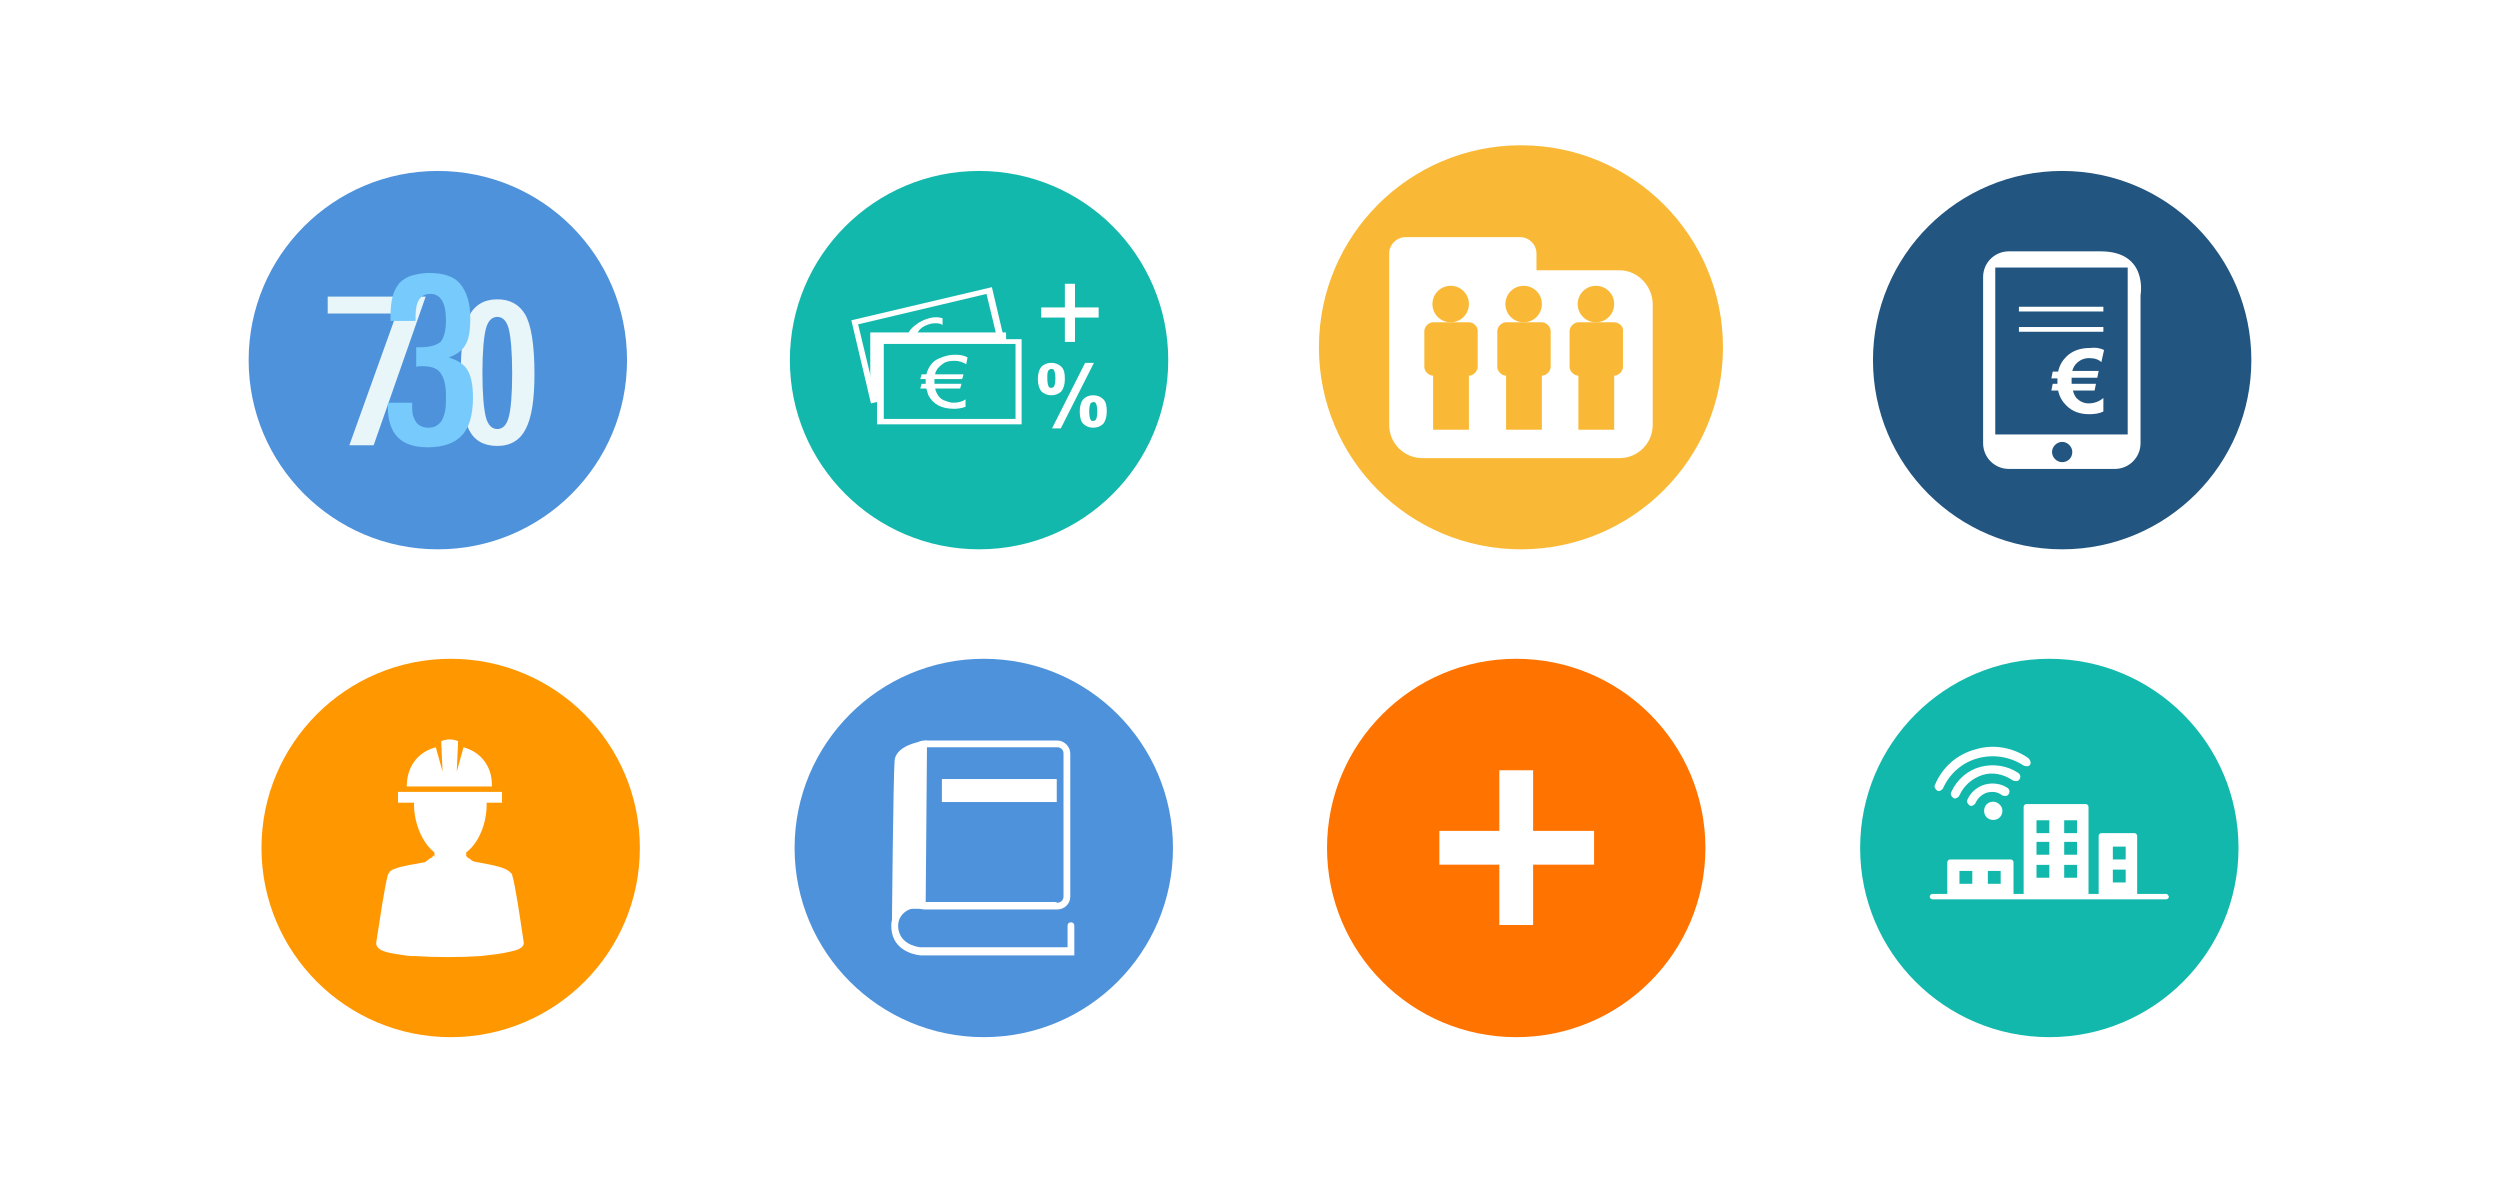 <?xml version="1.0" encoding="utf-8"?>
<!-- Generator: Adobe Illustrator 20.1.0, SVG Export Plug-In . SVG Version: 6.00 Build 0)  -->
<svg version="1.1" id="Livello_1" xmlns="http://www.w3.org/2000/svg" xmlns:xlink="http://www.w3.org/1999/xlink" x="0px" y="0px"
	 viewBox="0 0 370 175" style="enable-background:new 0 0 370 175;" xml:space="preserve">
<style type="text/css">
	.st0{fill:#FFFFFF;}
	.st1{fill:#4E92DB;}
	.st2{fill:#13B8AD;}
	.st3{fill-rule:evenodd;clip-rule:evenodd;fill:#FFFFFF;}
	.st4{fill:#FF7300;}
	.st5{fill:#FF9700;}
	.st6{fill:#22557F;}
	.st7{fill:#F9B936;}
	.st8{fill:#E8F5F9;}
	.st9{fill:#77CAFC;}
</style>
<rect class="st0" width="370" height="175"/>
<g>
	<g>
		<g>
			<g>
				<circle class="st1" cx="145.6" cy="125.5" r="28"/>
			</g>
			<g>
				<g>
					<path class="st0" d="M159.1,141.4h-22.8c-0.2,0-3.7-0.3-4.3-3.4c-0.3-1.6,0.2-2.6,0.7-3.2c0.7-0.9,1.7-1.3,2.3-1.3h21.1
						c0.3,0,0.5,0.2,0.5,0.5s-0.2,0.5-0.5,0.5h-21.1c-0.3,0-1,0.3-1.5,0.9c-0.5,0.6-0.7,1.4-0.5,2.3c0.5,2.3,3.2,2.5,3.3,2.5l21.7,0
						v-3.2c0-0.3,0.2-0.5,0.5-0.5c0.3,0,0.5,0.2,0.5,0.5V141.4z"/>
				</g>
				<g>
					<g>
						<path class="st0" d="M156.5,110.6c0.5,0,0.9,0.4,0.9,0.9v21.2c0,0.5-0.4,0.9-0.9,0.9h-19.7c-0.5,0-0.9-0.4-0.9-0.9v-21.2
							c0-0.5,0.4-0.9,0.9-0.9H156.5 M156.5,109.6h-19.7c-1,0-1.9,0.8-1.9,1.9v21.2c0,1,0.8,1.9,1.9,1.9h19.7c1,0,1.9-0.8,1.9-1.9
							v-21.2C158.4,110.5,157.5,109.6,156.5,109.6L156.5,109.6z"/>
					</g>
				</g>
				<g>
					<path class="st0" d="M137.2,109.6c0,0-4.6,0.4-4.8,3c-0.2,2.6-0.4,24.4-0.4,24.4s0.5-4,5-3.2L137.2,109.6z"/>
				</g>
				<g>
					<rect x="139.4" y="115.3" class="st0" width="17" height="3.4"/>
				</g>
			</g>
		</g>
		<g>
			<g>
				<g>
					<circle class="st2" cx="303.3" cy="125.5" r="28"/>
				</g>
				<path class="st0" d="M320.6,132.3h-4.3v-8.6c0-0.2-0.2-0.4-0.4-0.4H311c-0.2,0-0.4,0.2-0.4,0.4v8.6h-1.5v-12.9
					c0-0.2-0.2-0.4-0.4-0.4h-8.8c-0.2,0-0.4,0.2-0.4,0.4v12.9h-1.5v-4.7c0-0.2-0.2-0.4-0.4-0.4h-9c-0.2,0-0.4,0.2-0.4,0.4v4.7H286
					c-0.2,0-0.4,0.2-0.4,0.4c0,0.2,0.2,0.4,0.4,0.4h34.6c0.2,0,0.4-0.2,0.4-0.4C320.9,132.5,320.8,132.3,320.6,132.3z M292,130.8
					H290v-1.9h1.9V130.8z M296.1,130.8h-1.9v-1.9h1.9V130.8z M303.3,129.9h-1.9v-1.9h1.9V129.9z M303.3,126.5h-1.9v-1.9h1.9V126.5z
					 M303.3,123.3h-1.9v-1.9h1.9V123.3z M307.4,129.9h-1.9v-1.9h1.9V129.9z M307.4,126.5h-1.9v-1.9h1.9V126.5z M307.4,123.3h-1.9
					v-1.9h1.9V123.3z M314.6,130.6h-1.9v-1.9h1.9V130.6z M314.6,127.2h-1.9v-1.9h1.9V127.2z"/>
			</g>
			<g>
				<path class="st3" d="M294.6,118.7c-0.7,0.2-1.1,0.9-0.9,1.7c0.2,0.7,0.9,1.1,1.7,0.9c0.7-0.2,1.1-0.9,0.9-1.7
					C296,118.9,295.3,118.5,294.6,118.7L294.6,118.7z M300.2,112.2c-2.3-1.6-5.2-2.1-7.8-1.3c-2.7,0.7-4.9,2.6-6,5.2
					c-0.2,0.3,0,0.7,0.3,0.9c0.1,0.1,0.3,0.1,0.5,0c0.2-0.1,0.3-0.2,0.4-0.4c1-2.2,2.9-3.8,5.2-4.4c2.3-0.6,4.7-0.2,6.7,1.1
					c0.2,0.1,0.4,0.1,0.6,0.1c0.1,0,0.3-0.1,0.4-0.3C300.6,112.9,300.5,112.5,300.2,112.2L300.2,112.2z M293.1,113.5
					c-1.9,0.5-3.5,1.9-4.3,3.7c-0.2,0.3,0,0.7,0.3,0.9c0.1,0.1,0.3,0.1,0.5,0c0.2-0.1,0.3-0.2,0.4-0.4c0.7-1.5,1.9-2.5,3.4-3
					s3.2-0.1,4.5,0.8c0.2,0.1,0.4,0.1,0.6,0.1c0.1,0,0.3-0.1,0.4-0.3c0.2-0.3,0.1-0.7-0.2-0.9C297.1,113.3,295,113,293.1,113.5
					L293.1,113.5z M293.8,116.1c-1.1,0.3-2.1,1.1-2.6,2.2c-0.2,0.3,0,0.7,0.3,0.9c0.1,0.1,0.3,0.1,0.5,0c0.2-0.1,0.3-0.2,0.4-0.4
					c0.3-0.7,1-1.3,1.7-1.5c0.8-0.2,1.6-0.1,2.2,0.4c0.2,0.1,0.4,0.1,0.6,0.1c0.1,0,0.3-0.1,0.4-0.3c0.2-0.3,0.1-0.7-0.2-0.9
					C296.2,116,295,115.8,293.8,116.1L293.8,116.1z M293.8,116.1"/>
			</g>
		</g>
		<g>
			<circle class="st4" cx="224.4" cy="125.5" r="28"/>
			<rect x="221.9" y="114" class="st0" width="5" height="22.9"/>
			
				<rect x="221.9" y="114" transform="matrix(4.400462e-11 1 -1 4.400462e-11 349.924 -98.93)" class="st0" width="5" height="22.9"/>
		</g>
		<g>
			<g>
				<circle class="st5" cx="66.7" cy="125.5" r="28"/>
			</g>
			<g>
				<path class="st3" d="M77.5,139.4c-0.6-4-1.2-8.2-1.7-9.9c0-0.1,0-0.1-0.1-0.2c0,0,0,0,0,0c0,0,0,0,0,0c0,0,0-0.1-0.1-0.1
					c-0.8-1-3.6-1.3-5.5-1.7c-0.2-0.1-0.5-0.3-0.7-0.5c-0.1,0.1-0.3,0.2-0.4,0.2c0,0-4.7-0.1-4.9,0c-0.2-0.1-0.3-0.2-0.4-0.2
					l-0.8,0.6c-1.4,0.3-3.3,0.5-4.5,1c-0.4,0.1-0.7,0.3-0.9,0.7c0,0.1-0.1,0.1-0.1,0.2c0,0,0,0,0,0c0,0,0,0,0,0
					c-0.5,1.9-1.1,6-1.7,9.9c-0.2,1,1.1,1.4,1.5,1.5c0.7,0.2,1.4,0.3,2.1,0.4c0,0,0,0,0,0c0.6,0.1,1.2,0.2,1.9,0.2
					c0.1,0,0.2,0,0.3,0l0,0c2.9,0.2,6.7,0.2,9.6,0l0,0c1.7-0.2,3-0.3,4.6-0.7C76.3,140.7,77.7,140.3,77.5,139.4z"/>
				<g>
					<path class="st3" d="M64.3,124.7H69v2.4c-1.5,0.7-3.9,0.4-4.7,0V124.7z"/>
					<path class="st3" d="M61.3,118.4c-0.3,3.8,2,8.6,5.3,8.6c3.4,0,5.7-4.6,5.4-8.6"/>
					<path class="st3" d="M64.2,126.6c0.7,1.2,4.2,1.2,4.8,0.1c0,0,0.2,0.2,0.4,0.4c-2.2,2-4.6,0.9-5.7,0L64.2,126.6z"/>
				</g>
			</g>
			<path class="st0" d="M68.6,110.6l-1,3.6l0.2-4.5c-1.3-0.6-2.5,0-2.5,0l0.2,4.5l-1-3.6c-2.7,0.7-4.3,2.9-4.3,5.8h12.6
				C72.9,113.5,71.2,111.3,68.6,110.6z"/>
			<rect x="58.9" y="117.2" class="st0" width="15.4" height="1.6"/>
		</g>
	</g>
	<g>
		<g>
			<g>
				<circle class="st6" cx="305.2" cy="53.3" r="28"/>
			</g>
			<g>
				<path class="st0" d="M310.9,37.2h-13.6c-2.1,0-3.8,1.7-3.8,3.8v24.6c0,2.1,1.7,3.8,3.8,3.8H313c2.1,0,3.8-1.7,3.8-3.8l0-21.9
					C316.8,43.7,318,37.2,310.9,37.2z M305.2,68.4c-0.8,0-1.5-0.7-1.5-1.5c0-0.8,0.7-1.5,1.5-1.5c0.8,0,1.5,0.7,1.5,1.5
					C306.7,67.8,306,68.4,305.2,68.4z M314.9,64.3h-19.6V39.6h19.6V64.3z"/>
				<g>
					<path class="st0" d="M311.4,51.8l-0.4,1.8c-0.4-0.4-1-0.6-1.8-0.6c-0.8,0-1.4,0.3-1.9,0.8c-0.3,0.3-0.5,0.7-0.6,1.1h3.9l-0.2,1
						h-3.8c0,0.1,0,0.2,0,0.4c0,0.2,0,0.3,0,0.5h3.6l-0.2,1h-3.2c0.1,0.5,0.3,0.8,0.5,1.1c0.5,0.5,1.1,0.8,1.8,0.8
						c0.9,0,1.6-0.3,2.2-0.8v2c-0.6,0.3-1.3,0.4-2.1,0.4c-1.4,0-2.5-0.4-3.4-1.3c-0.6-0.6-1-1.3-1.2-2.2h-1l0.2-1h0.7
						c0-0.1,0-0.2,0-0.3c0-0.2,0-0.4,0-0.5h-0.9l0.2-1h0.8c0.2-0.9,0.6-1.6,1.2-2.2c0.9-0.9,2.1-1.3,3.5-1.3
						C310.1,51.4,310.8,51.5,311.4,51.8"/>
				</g>
				<g>
					<rect x="298.8" y="45.4" class="st0" width="12.5" height="0.7"/>
				</g>
				<g>
					<rect x="298.8" y="48.4" class="st0" width="12.5" height="0.7"/>
				</g>
			</g>
		</g>
		<g>
			<circle class="st7" cx="225.1" cy="51.4" r="29.9"/>
			<path class="st0" d="M239.7,40h-12.3v-2.5c0-1.3-1.1-2.4-2.4-2.4H208c-1.3,0-2.4,1.1-2.4,2.4v7.4v3.6v14.4c0,2.7,2.2,4.9,4.9,4.9
				h29.2c2.7,0,4.9-2.2,4.9-4.9v-18C244.5,42.2,242.3,40,239.7,40z"/>
			<g>
				<path class="st7" d="M217.4,45c0,1.5-1.2,2.7-2.7,2.7s-2.7-1.2-2.7-2.7s1.2-2.7,2.7-2.7S217.4,43.5,217.4,45z"/>
				<path class="st7" d="M217.4,47.7h-5.3c-0.7,0-1.3,0.7-1.3,1.3v5.3c0,0.7,0.7,1.3,1.3,1.3v8h5.3v-8c0.7,0,1.3-0.7,1.3-1.3V49
					C218.7,48.3,218.1,47.7,217.4,47.7z"/>
			</g>
			<g>
				<path class="st7" d="M228.2,45c0,1.5-1.2,2.7-2.7,2.7s-2.7-1.2-2.7-2.7s1.2-2.7,2.7-2.7S228.2,43.5,228.2,45z"/>
				<path class="st7" d="M228.2,47.7h-5.3c-0.7,0-1.3,0.7-1.3,1.3v5.3c0,0.7,0.7,1.3,1.3,1.3v8h5.3v-8c0.7,0,1.3-0.7,1.3-1.3V49
					C229.5,48.3,228.8,47.7,228.2,47.7z"/>
			</g>
			<g>
				<path class="st7" d="M238.9,45c0,1.5-1.2,2.7-2.7,2.7s-2.7-1.2-2.7-2.7s1.2-2.7,2.7-2.7S238.9,43.5,238.9,45z"/>
				<path class="st7" d="M238.9,47.7h-5.3c-0.7,0-1.3,0.7-1.3,1.3v5.3c0,0.7,0.7,1.3,1.3,1.3v8h5.3v-8c0.7,0,1.3-0.7,1.3-1.3V49
					C240.3,48.3,239.6,47.7,238.9,47.7z"/>
			</g>
		</g>
		<g>
			<circle class="st2" cx="144.9" cy="53.3" r="28"/>
			<path class="st0" d="M157.6,50.6V47h-3.5v-1.5h3.5v-3.5h1.5v3.5h3.5V47h-3.5v3.6H157.6z"/>
			<path class="st0" d="M153.6,56.1c0-0.8,0.2-1.4,0.5-1.8c0.4-0.4,0.9-0.6,1.5-0.6c0.6,0,1.1,0.2,1.5,0.6c0.4,0.4,0.5,1,0.5,1.8
				c0,0.8-0.2,1.4-0.5,1.8c-0.4,0.4-0.9,0.6-1.5,0.6c-0.6,0-1.1-0.2-1.5-0.6C153.8,57.5,153.6,56.9,153.6,56.1z M155,56
				c0,0.6,0.1,1,0.2,1.2c0.1,0.2,0.2,0.2,0.4,0.2c0.2,0,0.3-0.1,0.4-0.2c0.1-0.2,0.2-0.6,0.2-1.2c0-0.6-0.1-1-0.2-1.2
				c-0.1-0.2-0.3-0.2-0.4-0.2c-0.2,0-0.3,0.1-0.4,0.2C155,55,155,55.4,155,56z M157,63.4h-1.3l4.9-9.7h1.3L157,63.4z M159.8,60.9
				c0-0.8,0.2-1.4,0.5-1.8c0.4-0.4,0.9-0.6,1.5-0.6c0.6,0,1.1,0.2,1.5,0.6c0.4,0.4,0.5,1,0.5,1.8c0,0.8-0.2,1.4-0.5,1.8
				c-0.4,0.4-0.9,0.6-1.5,0.6c-0.6,0-1.1-0.2-1.5-0.6C160,62.4,159.8,61.8,159.8,60.9z M161.2,60.9c0,0.6,0.1,1,0.2,1.2
				c0.1,0.2,0.2,0.2,0.4,0.2c0.2,0,0.3-0.1,0.4-0.2c0.1-0.2,0.2-0.6,0.2-1.2c0-0.6-0.1-1-0.2-1.2c-0.1-0.2-0.3-0.2-0.4-0.2
				s-0.3,0.1-0.4,0.2C161.3,59.9,161.2,60.3,161.2,60.9z"/>
			<path class="st0" d="M146.8,42.5L126,47.4l2.9,12.3l20.8-4.9L146.8,42.5z M146.8,42.5"/>
			<path class="st2" d="M146,43.5L127,48l2.6,10.8l19-4.5L146,43.5z M146,43.5"/>
			<g>
				<path class="st0" d="M137.8,47.9c-0.7,0.2-1.2,0.4-1.6,0.8c-0.2,0.2-0.4,0.5-0.6,0.9c-0.2,0.4-0.2,0.7-0.2,1l4.1-1l0,0.7l-4,1
					c0,0.1,0,0.1,0,0.2c0.1,0.3,0.1,0.4,0.1,0.5l3.9-0.9l0,0.7l-3.6,0.8c0.4,0.7,0.9,1.2,1.6,1.4c0.5,0.1,1,0.1,1.6,0
					c0.7-0.2,1.3-0.5,1.6-0.9l0.2,1c-0.5,0.3-1,0.5-1.6,0.7c-1.8,0.4-3.2,0.1-4.1-1c-0.2-0.2-0.4-0.5-0.6-0.9l-0.9,0.2l0-0.7
					l0.6-0.1c0-0.1-0.1-0.3-0.1-0.5c0-0.1,0-0.1,0-0.2l-0.8,0.2l0-0.7l0.7-0.2c0-1.2,0.4-2.1,1.4-2.8c0.6-0.5,1.3-0.8,2-1
					c0.7-0.2,1.4-0.2,2,0l0,1C139.1,47.8,138.5,47.8,137.8,47.9z"/>
			</g>
			<path class="st0" d="M148.9,49.2h-20.1v9.6h20.1V49.2z M148.9,49.2"/>
			<path class="st0" d="M151.2,50.2h-21.4v12.6h21.4V50.2z M151.2,50.2"/>
			<path class="st2" d="M150.3,50.9h-19.5V62h19.5V50.9z M150.3,50.9"/>
			<g>
				<path class="st0" d="M141.3,53.4c-0.7,0-1.3,0.1-1.7,0.4c-0.3,0.2-0.5,0.4-0.8,0.7c-0.2,0.3-0.4,0.6-0.4,0.9h4.2l-0.2,0.7h-4.1
					c0,0.1,0,0.1,0,0.2c0,0.3,0,0.4,0,0.5h4l-0.2,0.7h-3.7c0.2,0.8,0.6,1.4,1.2,1.7c0.5,0.2,1,0.4,1.5,0.4c0.8,0,1.4-0.2,1.8-0.5
					v1.1c-0.5,0.2-1.1,0.3-1.7,0.3c-1.9,0-3.1-0.7-3.8-2c-0.1-0.3-0.2-0.6-0.3-1h-0.9l0.2-0.7h0.6c0-0.1,0-0.3,0-0.5
					c0-0.1,0-0.1,0-0.2h-0.8l0.2-0.7h0.7c0.3-1.1,0.9-2,2-2.4c0.7-0.3,1.4-0.5,2.2-0.5c0.8,0,1.4,0.1,1.9,0.4l-0.2,1
					C142.5,53.6,141.9,53.4,141.3,53.4z"/>
			</g>
		</g>
		<g>
			<circle class="st1" cx="64.8" cy="53.3" r="28"/>
			<g>
				<g>
					<path class="st8" d="M48.5,43.9H63l-7.7,22h-3.6l7-19.5H48.5V43.9z"/>
				</g>
			</g>
			<g>
				<path class="st8" d="M79.1,55.3c0,3.8-0.4,6.5-1.3,8.2C77,65.1,75.6,66,73.6,66c-2,0-3.4-0.8-4.2-2.4c-0.8-1.6-1.2-4.4-1.2-8.4
					c0-4,0.4-6.8,1.2-8.4c0.8-1.6,2.2-2.5,4.2-2.5c1.8,0,3.2,0.7,4.1,2.2C78.6,48,79.1,51,79.1,55.3z M75.8,55.3
					c0-3.2-0.2-5.4-0.5-6.6c-0.3-1.2-0.9-1.8-1.7-1.8c-0.8,0-1.4,0.6-1.7,1.8c-0.3,1.2-0.5,3.4-0.5,6.5c0,3.1,0.2,5.3,0.5,6.5
					c0.3,1.2,0.9,1.8,1.7,1.8c0.8,0,1.4-0.6,1.7-1.8C75.6,60.6,75.8,58.4,75.8,55.3z"/>
			</g>
			<g>
				<path class="st9" d="M61.5,47.5h-3.7v-0.7c0-1.1,0.1-2.1,0.3-2.9c0.2-0.8,0.6-1.5,1-2c0.5-0.5,1.1-0.9,1.8-1.1
					c0.7-0.2,1.6-0.4,2.6-0.4c2.1,0,3.7,0.5,4.6,1.6s1.5,2.7,1.5,5c0,1.9-0.2,3.2-0.7,4c-0.4,0.8-1.3,1.5-2.5,1.9
					c1.3,0.4,2.3,1,2.8,1.9c0.5,0.8,0.8,2.2,0.8,4c0,2.5-0.5,4.4-1.6,5.6c-1.1,1.2-2.8,1.8-5.1,1.8c-4,0-5.9-2-5.9-6V60v-0.2
					c0-0.1,0-0.2,0-0.2H61c0,0.2,0,0.3,0,0.5c0,0.1,0,0.2,0,0.3c0,0.9,0.2,1.5,0.6,2.1c0.4,0.5,1,0.8,1.8,0.8c0.5,0,0.9-0.1,1.2-0.3
					c0.3-0.2,0.6-0.4,0.8-0.8c0.2-0.4,0.4-0.9,0.5-1.5c0.1-0.6,0.1-1.3,0.1-2.2c0-1.5-0.3-2.6-0.8-3.3c-0.5-0.7-1.4-1-2.6-1
					c-0.1,0-0.3,0-0.4,0c-0.2,0-0.3,0-0.6,0.1v-2.9h0.5c1.5,0,2.5-0.3,3.1-0.8c0.5-0.6,0.8-1.6,0.8-3.2c0-2.6-0.8-3.9-2.3-3.9
					c-1.5,0-2.2,1.1-2.2,3.3L61.5,47.5z"/>
			</g>
		</g>
	</g>
</g>
</svg>
